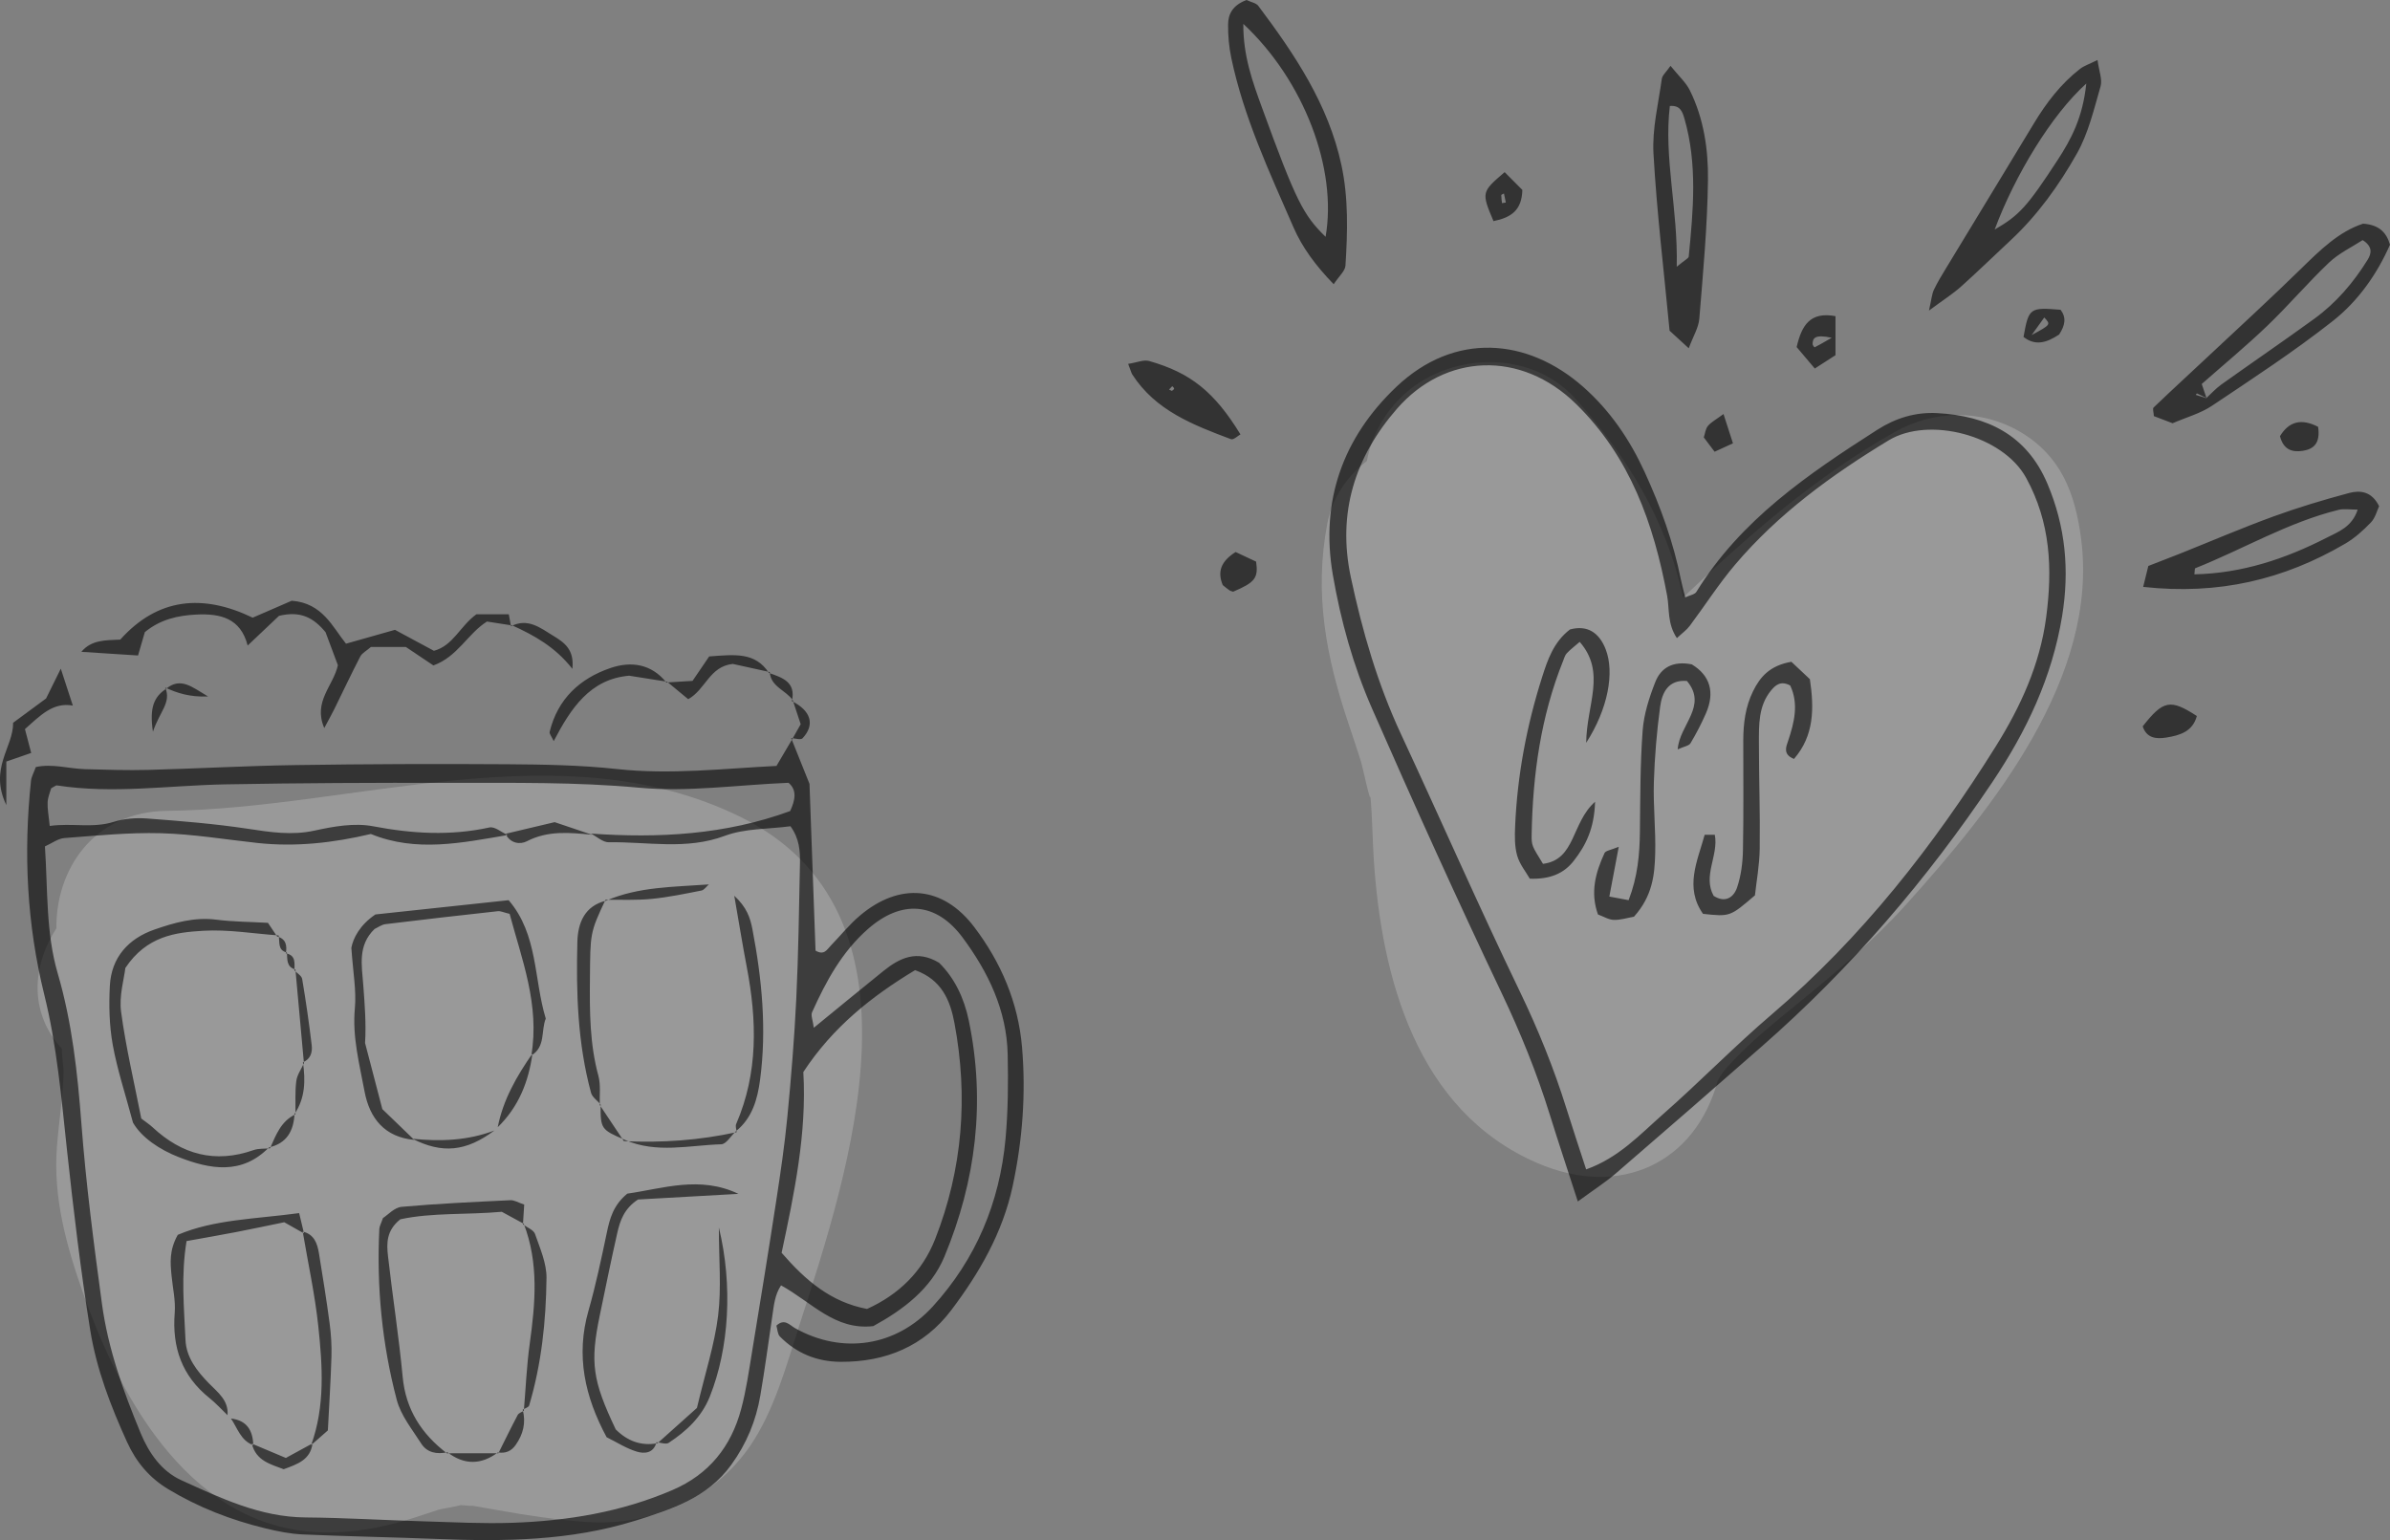 <svg xmlns="http://www.w3.org/2000/svg" viewBox="0 0 270 174" enable-background="new 0 0 270 174"><rect x="0" y="0" width="270" height="174" fill="#808080" stroke="none"/><path opacity=".2" fill="#fff" d="M235.098 60.828c-.668-5.068-2.239-9.316-6.905-12.054-4.362-2.559-9.704-2.453-14.074 0-9.024 5.065-16.553 11.693-23.991 18.738-1.768-8.55-6.393-16.113-12.225-22.538-5.112-5.633-14.537-5.186-19.716 0-2.057 2.059-3.286 4.526-3.766 7.101-2.235 1.744-3.909 4.137-4.466 7.035-1.522 7.928-.151 15.099 2.385 22.637.485 1.443.967 2.886 1.427 4.337.161.505 1.095 4.965 1.042 3.801.23 2.375.232 4.792.385 7.172.867 13.43 4.868 28.441 18.43 34.321 9.49 4.115 17.933-.064 20.428-9.285l.275-.474.39-.589c.356-.403.708-.812 1.083-1.198 2.12-2.261 4.568-4.227 6.962-6.184 4.478-3.661 8.743-7.209 12.622-11.511 9.719-10.782 21.771-25.705 19.714-41.309zm-151.485 31.448c-20.227-9.909-43.572-.898-64.727-.667-8.419.091-12.589 6.735-12.514 13.274-2.517 3.878-3.135 8.798.008 12.877.274.356.471.578.617.716-.059.37.201 2.292.194 2.557-.075 2.86-.544 5.716-.762 8.568-.436 5.687 1.06 11.094 2.922 16.394 4.318 12.288 12.409 26.938 27.349 27.142 3.104.042 6.21-.51 9.182-1.384 1.226-.36 2.435-.793 3.652-1.183.277-.089 2.11-.38 2.51-.523.713.055 1.52.121 1.298.063 1.006.166 2.01.35 3.012.528 3.29.586 6.613 1.084 9.947 1.315 7.252.502 14.403-2.632 18.492-8.668 2.653-3.914 4.027-8.941 5.468-13.418 5.736-17.803 15.401-46.79-6.648-57.591z"/><path d="M89.376 83.383l2.073 5.174c.206 5.683.447 12.32.684 18.842.974.574 1.289-.117 1.702-.542 1.109-1.143 2.115-2.406 3.325-3.426 4.486-3.779 9.366-3.342 12.885 1.285 3.041 3.998 4.985 8.545 5.415 13.595.449 5.269.056 10.5-1.057 15.688-1.132 5.275-3.757 9.807-6.932 14.014-3.083 4.085-7.417 5.873-12.503 5.845-2.67-.015-4.985-.953-6.861-2.858-.276-.279-.276-.832-.396-1.232.923-.855 1.497-.056 2.11.288 5.317 2.983 11.409 2.098 15.558-2.453 4.884-5.356 7.56-11.755 8.217-18.945.289-3.167.313-6.371.242-9.554-.11-4.972-2.202-9.286-5.085-13.172-3.003-4.048-6.926-4.287-10.692-.981-2.943 2.583-4.749 5.919-6.319 9.41-.163.362.087.911.194 1.755 2.754-2.248 5.3-4.349 7.871-6.418 1.833-1.475 3.778-2.426 6.282-.924 1.742 1.712 2.821 3.963 3.354 6.52 1.914 9.189.811 18.111-2.754 26.683-1.509 3.629-4.634 5.987-8.031 7.847-4.344.505-6.967-2.713-10.423-4.602-.71 1.059-.811 2.277-.987 3.473-.44 2.992-.843 5.991-1.353 8.972-.489 2.855-1.552 5.436-3.294 7.84-2.745 3.787-6.829 5.054-10.915 6.324-7.253 2.254-14.732 2.341-22.238 2.042-5.081-.203-10.166-.287-15.245-.513-1.417-.062-2.841-.351-4.226-.687-3.875-.94-7.566-2.369-10.992-4.439-2.109-1.275-3.601-3.051-4.631-5.312-1.857-4.075-3.461-8.263-4.165-12.665-1.082-6.758-1.893-13.564-2.626-20.371-.632-5.866-1.136-11.749-2.556-17.486-1.976-7.986-2.368-16.047-1.503-24.195.048-.449.301-.875.543-1.543 1.851-.414 3.708.186 5.565.237 2.374.064 4.752.145 7.124.083 5.568-.146 11.134-.464 16.703-.545 7.957-.118 15.916-.149 23.874-.094 4.135.028 8.292.096 12.397.544 6.045.66 11.995-.057 18.009-.353l1.782-3.026-.125-.125zm-32.024 10.958c-5.165.877-10.33 1.98-15.457-.118-4.255 1.006-8.499 1.481-12.811 1.015-3.632-.394-7.259-1.003-10.9-1.101-3.631-.099-7.28.274-10.913.546-.721.055-1.406.591-2.194.944.329 4.935.097 9.744 1.447 14.356 1.621 5.539 2.238 11.249 2.669 16.92.52 6.843 1.403 13.623 2.326 20.406.69 5.079 2.412 9.873 4.366 14.594.956 2.31 2.399 4.329 4.581 5.321 4.461 2.026 8.925 4.173 14.034 4.214 4.45.037 8.896.31 13.346.44 3.34.097 6.687.279 10.022.166 6.23-.211 12.319-1.209 18.111-3.705 4.124-1.776 6.607-4.898 7.744-9.121.578-2.146.888-4.369 1.25-6.569.931-5.659 1.851-11.321 2.72-16.99.482-3.147.949-6.302 1.254-9.47.427-4.438.795-8.887 1.009-13.34.245-5.089.309-10.186.417-15.28.03-1.421-.067-2.842-1.073-4.221-2.505.333-5.137.233-7.415 1.083-4.366 1.63-8.742.652-13.11.726-.67.012-1.35-.638-2.026-.982 7.655.545 15.202.136 22.516-2.544.558-1.205.813-2.368-.186-3.193-5.783.242-11.382 1.064-16.858.558-7.167-.663-14.3-.538-21.45-.553-8.435-.017-16.872.017-25.305.172-6.346.116-12.683 1.102-19.037.119-.12-.018-.265.128-.649.327-.108.403-.372.985-.399 1.579-.035.75.122 1.508.236 2.674 2.544-.356 4.854.284 7.225-.461 1.182-.37 2.517-.475 3.759-.382 3.803.287 7.617.591 11.385 1.16 2.534.383 4.964.774 7.553.207 2.143-.469 4.491-.89 6.588-.491 4.427.843 8.752 1.105 13.171.137.593-.13 1.365.551 2.054.857zm33.401 26.777c.408 6.9-1.031 13.75-2.453 20.421 2.709 3.126 5.555 5.568 9.65 6.346 3.551-1.61 6.238-4.18 7.701-7.909 3.102-7.911 3.733-16.08 2.174-24.394-.468-2.498-1.408-4.896-4.446-5.976-4.877 2.936-9.295 6.432-12.626 11.512zm-32.927-50.46l-2.814-.438c-2.185 1.378-3.306 3.972-6.05 4.96l-3.108-2.084h-3.954c-.513.446-.999.687-1.2 1.075-1.018 1.962-1.957 3.964-2.935 5.947-.32.649-.678 1.279-1.133 2.134-1.295-3.002 1.042-4.779 1.538-7.098l-1.392-3.728c-1.353-1.633-2.802-2.437-5.259-1.848l-3.54 3.353c-.797-3.106-3.099-3.629-5.784-3.5-2.099.102-4.075.541-5.833 1.986l-.768 2.639-6.403-.413c1.129-1.36 2.703-1.303 4.395-1.383 4.229-4.719 9.32-5.197 14.96-2.476l4.409-1.913c3.487.255 4.62 2.987 6.133 4.852l5.53-1.565 4.4 2.369c2.18-.577 2.95-2.794 4.803-4.128h3.657l.247 1.359.101-.1zm-55.007 11.717l.705 2.691-2.81.973v4.917c-1.989-4.162.811-6.535.768-9.298l3.724-2.746 1.663-3.366 1.361 4.172c-2.233-.416-3.673 1.114-5.411 2.657zm72.54-5.357l-4.283-.678c-4.417.379-6.585 3.683-8.523 7.39-.242-.533-.51-.83-.457-1.048.904-3.717 3.405-6.03 6.874-7.212 2.323-.791 4.615-.475 6.313 1.637l.076-.089zm-.077.089l2.953-.181 1.882-2.762c2.884-.214 5.198-.517 6.748 1.862l.098-.1-4.18-.917c-2.636.282-3.058 2.879-5.033 3.984l-2.391-1.976-.077.09zm-17.559-6.348c1.889-.986 3.325.177 4.775 1.069 1.181.724 2.409 1.502 2.163 3.737-1.959-2.497-4.334-3.79-6.819-4.923l-.119.117zm31.778 12.75l.954-1.688c-.306-.915-.605-1.807-.896-2.707l-.105.101c2.158 1.061 2.65 2.666 1.209 4.196-.197.21-.834.005-1.278-.019l.116.117zm-70.711-5.716c1.637-1.308 2.873-.194 4.715.894-2.096.084-3.483-.389-4.841-1.007l.126.113zm-.126-.113c.723 1.688-.619 2.681-1.386 4.989-.413-2.727.117-3.963 1.52-4.868l-.134-.121zm68.201-1.653c1.509.531 3.078 1.013 2.596 3.182l.098-.094c-.764-1.144-2.489-1.506-2.598-3.185l-.096.097zm-26.844 43.223c.974-5.709-1.082-10.88-2.449-16.004-.709-.17-1.023-.334-1.315-.302-4.239.466-8.476.946-12.708 1.465-.444.055-.857.374-1.233.546-1.921 1.85-1.445 4.112-1.279 6.308.164 2.181.341 4.362.205 6.575l1.951 7.467 3.61 3.481c-3.356-.311-5.054-2.441-5.623-5.494-.575-3.087-1.391-6.138-1.091-9.374.187-2.015-.212-4.084-.396-6.837.195-1.059.943-2.574 2.718-3.768l15.05-1.611c3.331 3.877 2.829 8.897 4.195 13.378-.561 1.366.01 3.176-1.635 4.17zm-29.637 10.383c-3.078 3.145-6.68 2.465-10.159 1.11-2.198-.856-4.233-2.226-5.203-3.914-.878-3.295-1.789-6.018-2.289-8.813-.388-2.169-.439-4.439-.323-6.647.169-3.209 2.103-5.326 5.023-6.343 2.232-.778 4.538-1.44 7.008-1.123 1.881.241 3.793.242 5.832.358l1.027 1.537.171-.115c-2.834-.202-5.685-.692-8.497-.527-3.127.185-6.39.575-8.813 4.204-.137 1.222-.723 3.14-.481 4.949.543 4.056 1.498 8.056 2.281 12.06.537.413.941.675 1.289.998 3.299 3.071 7.039 4.097 11.384 2.572.577-.203 1.245-.144 1.871-.206l-.121-.1zm43.779 33.301c-.314 1.269-1.373 1.332-2.247 1.062-1.182-.364-2.262-1.065-3.386-1.621-2.469-4.591-3.497-9.222-2.05-14.29.828-2.901 1.45-5.863 2.072-8.817.334-1.589.722-3.098 2.314-4.412 3.977-.563 8.201-2.064 12.555.025l-11.343.638c-1.572 1.029-2.031 2.395-2.347 3.792-.701 3.098-1.333 6.21-1.978 9.32-1.104 5.325-.818 7.344 1.808 12.864 1.291 1.288 2.841 1.908 4.717 1.56l-.115-.121zm-23.619 1.141c-1.178.242-2.288.068-2.96-.986-1.014-1.59-2.293-3.161-2.759-4.924-1.669-6.315-2.29-12.783-1.974-19.322.015-.303.194-.596.411-1.228.544-.345 1.289-1.194 2.103-1.268 4.091-.369 8.2-.55 12.305-.75.429-.021.874.269 1.551.495l-.142 2.237.092-.07-2.482-1.353c-3.943.353-7.902.077-11.461.847-1.6 1.27-1.555 2.747-1.396 4.154.513 4.553 1.23 9.085 1.658 13.644.348 3.715 2.138 6.453 4.997 8.641l.057-.117zm-16.199-24.727l-2.232-1.26c-1.688.346-3.54.742-5.399 1.101-1.851.357-3.709.677-5.638 1.026-.643 3.896-.28 7.543-.12 11.169.087 1.988 1.307 3.536 2.674 4.929.991 1.009 2.21 1.903 2.076 3.574-.679-.65-1.313-1.356-2.044-1.941-3.107-2.487-4.236-5.717-3.924-9.629.111-1.391-.229-2.818-.361-4.228-.133-1.416-.274-2.833.707-4.58 4.097-1.749 8.802-1.788 13.71-2.455l.551 2.294zm33.505-14.575c-.37-.433-.943-.811-1.078-1.308-1.518-5.585-1.694-11.314-1.547-17.045.055-2.134.805-4.086 3.274-4.672l-.098-.095c-1.775 3.778-1.708 3.778-1.756 8.986-.034 3.669-.024 7.303.952 10.888.284 1.044.12 2.209.159 3.321l.094-.075zm6.428 38.282l4.455-3.989c.948-3.996 1.997-7.184 2.396-10.452.38-3.117.082-6.317.082-9.938 1.597 6.584 1.147 13.66-1.017 19.093-.926 2.323-2.643 3.921-4.653 5.241-.309.203-.903-.031-1.372-.069l.109.114zm8.941-35.14c-.023-.312-.163-.672-.053-.925 2.5-5.779 2.349-11.725 1.196-17.75-.473-2.469-.872-4.953-1.411-8.041 1.409 1.303 1.801 2.479 2.051 3.784 1.079 5.627 1.623 11.285.867 16.994-.292 2.204-.879 4.344-2.747 5.841l.097.097zm-24.139 10.413c.471.356 1.203.622 1.364 1.087.563 1.617 1.313 3.308 1.295 4.963-.053 4.865-.563 9.709-1.959 14.408-.063.212-.477.321-.728.478l.128.115c.214-2.525.316-5.066.665-7.573.635-4.572 1.038-9.105-.673-13.549l-.092.071zm-23.933 24.943c1.596-4.413 1.29-8.97.807-13.483-.382-3.571-1.157-7.099-1.757-10.646 1.302.303 1.653 1.346 1.836 2.46.433 2.643.857 5.287 1.209 7.94.164 1.234.239 2.493.202 3.736-.078 2.678-.253 5.354-.404 8.326l-1.893 1.667zm33.353-61.524c3.654-1.573 7.588-1.533 11.58-1.827-.277.239-.523.629-.834.69-1.868.367-3.742.761-5.633.945-1.719.169-3.463.083-5.203.102l.09.09zm14.621 26.071c-.544.509-1.075 1.442-1.635 1.46-3.633.11-7.326 1.07-10.883-.496l-.131.139c4.29.211 8.539-.092 12.743-1.01l-.094-.093zm-49.854-18.182c.302.32.81.606.87.967.419 2.482.779 4.975 1.076 7.476.093.783-.104 1.576-.992 1.933l.114.108c-.32-3.529-.64-7.058-.961-10.587l-.107.103zm23.84-15.435l5.553-1.316 4.223 1.424c-2.504-.246-4.972-.503-7.375.74-.764.395-1.88.234-2.401-.848zm-.879 33.149c.611-3.105 2.146-5.773 3.925-8.326-.433 3.19-1.572 6.045-3.925 8.326zm-27.782 35.747l3.847 1.62 3.015-1.646c-.234 1.852-1.681 2.342-3.26 2.92-1.478-.565-3.127-.944-3.602-2.894zm18.135-34.444c3.154.327 6.265.215 9.272-.931-3.193 2.38-5.876 2.649-9.272.931zm12.471 30.612c.377 1.457.065 2.761-.795 3.982-.511.725-1.163.976-2.004.844l.049.095c.721-1.442 1.426-2.894 2.18-4.319.118-.224.46-.328.699-.488l-.129-.114zm-2.799 4.826c-1.907 1.426-3.81 1.434-5.708-.016l-.057.117 5.814-.006-.049-.095zm14.35-35.309c-2.71-1.157-2.761-1.232-2.755-4.007l-.091.072c.908 1.354 1.815 2.71 2.718 4.07l.128-.135zm-37.331-2.922c-.104 1.916-.877 3.319-2.887 3.772l.121.099c.666-1.497 1.234-3.068 2.874-3.834l-.108-.037zm.95-5.849c.297 2.05.266 4.046-.95 5.849l.107.038c.018-1.255-.063-2.522.092-3.76.088-.698.564-1.348.865-2.019l-.114-.108zm-8.133 40.25c1.794.204 2.476 1.343 2.525 3.014-1.421-.519-1.781-1.928-2.525-3.014zm5.212-54.463c1.018.279 1.142 1.022.988 1.91l.127-.093c-1.099-.26-.776-1.216-.944-1.932l-.171.115zm.988 1.91c1.169.214.971 1.123.978 1.928l.108-.103c-1.028-.283-.91-1.142-.959-1.917l-.127.092zm145.96 28.033c-1.224-3.783-2.229-6.791-3.17-9.819-1.467-4.72-3.31-9.262-5.442-13.739-5.061-10.63-9.912-21.366-14.642-32.148-2.11-4.809-3.53-9.901-4.424-15.094-1.437-8.356 1.145-15.515 7.182-21.243 6.561-6.227 14.802-5.539 21.094.001 3.026 2.666 5.258 5.94 6.941 9.606 1.798 3.92 3.262 7.947 4.106 12.187.122.611.297 1.211.493 2 .534-.254 1.072-.328 1.252-.622 5.002-8.137 12.627-13.314 20.433-18.311 2.091-1.339 4.338-2.018 6.767-1.887 5.627.302 10.113 2.437 12.46 7.978 2.05 4.841 2.508 9.791 1.657 14.97-1.134 6.902-4.01 12.972-7.881 18.744-7.406 11.043-15.977 21.027-25.965 29.79-5.503 4.829-11.024 9.638-16.57 14.416-1.173 1.01-2.49 1.849-4.291 3.171zm11.19-63.649c-1.104-1.65-.823-3.302-1.103-4.803-1.514-8.126-4.193-15.68-10.273-21.639-6.269-6.144-14.815-5.693-20.237.519-4.742 5.432-6.775 11.752-5.221 19.048 1.299 6.099 3.019 12.031 5.656 17.701 4.497 9.668 8.781 19.439 13.411 29.043 2.085 4.324 3.866 8.72 5.292 13.284.7 2.242 1.446 4.47 2.225 6.869 3.693-1.313 6.086-3.949 8.678-6.227 4.18-3.674 8.07-7.682 12.301-11.293 10.159-8.668 18.267-19.026 25.302-30.279 2.796-4.473 4.979-9.226 5.687-14.569.727-5.49.501-10.72-2.263-15.762-2.645-4.826-11.004-6.982-15.536-4.232-6.442 3.91-12.464 8.286-17.356 14.057-1.848 2.18-3.396 4.612-5.113 6.904-.343.459-.835.804-1.45 1.379zm-48.621-72.092c.512.243 1.087.331 1.337.664 4.106 5.474 7.907 11.114 9.384 17.971.81 3.765.7 7.57.46 11.369-.04.619-.734 1.197-1.33 2.106-2.057-2.119-3.562-4.176-4.542-6.426-2.715-6.241-5.624-12.434-7.03-19.159-.257-1.227-.371-2.507-.358-3.762.012-1.143.477-2.156 2.079-2.763zm-.358 2.697c-.03 3.597 1.045 6.545 2.1 9.44 3.866 10.615 4.667 12.146 7.192 14.615 1.341-7.629-2.407-17.629-9.292-24.055zm104.981 45.12l-2.117-.807c-.02-.414-.166-.842-.028-.974 2.058-1.97 4.158-3.895 6.237-5.844 3.474-3.257 6.985-6.475 10.389-9.804 2.166-2.119 4.295-4.223 7.039-5.119 1.709.126 2.604.885 3.04 2.373-1.464 3.332-3.608 6.377-6.469 8.629-4.36 3.432-9.027 6.484-13.646 9.573-1.296.866-2.883 1.296-4.445 1.973zm3.802-2.833c.562-.516 1.078-1.096 1.695-1.537 3.493-2.492 7.037-4.912 10.509-7.434 2.469-1.794 4.436-4.092 6.037-6.685.423-.686.588-1.467-.573-2.203-1.198.782-2.669 1.47-3.787 2.53-2.419 2.293-4.586 4.854-6.994 7.161-2.393 2.294-4.956 4.412-7.398 6.566.232.679.386 1.128.535 1.579l-1.084-.517-.124.166 1.184.374zm-60.523-37.546c.913 1.136 1.738 1.863 2.188 2.775 1.574 3.187 2.09 6.693 2.043 10.155-.069 5.215-.553 10.428-.977 15.634-.083 1.015-.694 1.987-1.196 3.343l-2.163-1.983c-.647-6.807-1.446-13.4-1.82-20.018-.158-2.788.555-5.63.942-8.439.056-.409.499-.766.983-1.467zm.703 22.697c.926-.773 1.333-.945 1.355-1.156.511-5.218 1-10.441-.491-15.596-.223-.768-.477-1.517-1.644-1.407-.694 5.882.934 11.634.78 18.159zm47.536-23.358c.167 1.261.566 2.21.344 2.979-.745 2.579-1.374 5.287-2.673 7.59-2.026 3.591-4.451 6.978-7.515 9.825-1.865 1.732-3.684 3.517-5.581 5.211-.918.819-1.972 1.486-3.618 2.706.295-1.293.33-1.865.556-2.346.405-.857.908-1.671 1.401-2.485 3.296-5.438 6.61-10.867 9.896-16.311 1.41-2.337 3.044-4.477 5.208-6.161.459-.356 1.051-.542 1.982-1.008zm-1.27 2.662c-3.917 3.518-8.073 10.379-10.348 16.495 2.796-1.619 3.679-2.601 7.098-7.836 1.553-2.378 2.859-4.841 3.25-8.659zm6.428 56.865l.581-2.362c1.208-.469 2.377-.914 3.538-1.378 3.519-1.406 7.006-2.906 10.564-4.204 2.811-1.026 5.69-1.89 8.581-2.662 1.228-.328 2.556-.205 3.391 1.492-.247.513-.433 1.317-.924 1.827-.868.904-1.836 1.778-2.912 2.407-6.888 4.034-14.279 5.827-22.819 4.88zm5.787-1.417c5.375-.111 10.273-1.746 14.952-4.142 1.306-.669 2.851-1.196 3.494-3.169-.906 0-1.55-.123-2.129.019-5.727 1.403-10.796 4.446-16.222 6.603-.071.028-.046.298-.095.689zm-120.454-23.779c1.01-.154 1.762-.497 2.367-.325 4.691 1.336 7.372 3.484 10.319 8.294-.29.157-.788.646-1.063.542-4.26-1.603-8.533-3.224-11.164-7.323-.083-.129-.116-.291-.459-1.188zm4.941 3.054c.094-.087.251-.167.253-.25.003-.093-.136-.19-.213-.285l-.363.385.323.15zm74.967-8.444v4.41l-2.339 1.506-2.049-2.424c.566-2.455 1.516-4.027 4.388-3.492zm-.426 2.443c-1.961-.43-2.148.071-2.162.718-.002.124.214.369.231.36.427-.215.841-.457 1.931-1.078zm-38.21-13.179c-1.372-3.249-1.363-3.291 1.261-5.535l1.999 2.01c-.059 2.301-1.256 3.113-3.26 3.525zm.961-2.034l.431-.069-.21-1.019c-.106.062-.302.123-.303.186-.002.301.05.602.082.902zm-30.094 39.416l2.313 1.084c.28 1.87-.15 2.36-2.595 3.402-.142-.053-.301-.08-.423-.164-.253-.173-.485-.376-.747-.584-.624-1.499-.225-2.678 1.452-3.738zm102.473 19.698c2.326-2.952 3.11-3.122 6.118-1.17-.472 1.766-1.927 2.19-3.461 2.435-1.133.18-2.21.075-2.657-1.265zm3.829-.845l-.623-.104.623.104zm-13.269-43.423c-1.436.945-2.701 1.307-4.024.27.594-3.281.695-3.355 4.188-3.067.65.858.545 1.714-.164 2.797zm-3.106.06c2.179-1.185 2.179-1.185 1.426-1.985l-1.426 1.985zm32.362 10.365c.282 1.902-.542 2.531-1.741 2.714-1.155.176-2.172-.097-2.566-1.657 1.021-1.673 2.417-2.028 4.307-1.057zm-68.178 2.816l-1.221-1.62c.149-.444.191-.971.469-1.298.374-.441.931-.728 1.759-1.34l1.067 3.307-2.074.951zm8.674 23.73l2.09 1.966c.493 3.319.483 6.379-1.795 9.01-1.277-.5-.889-1.383-.679-1.998.727-2.141 1.225-4.247.25-6.299-1.078-.579-1.678-.036-2.181.584-1.413 1.738-1.354 3.853-1.354 5.913 0 3.975.146 7.951.091 11.925-.025 1.877-.373 3.751-.539 5.287-2.817 2.418-2.817 2.418-5.868 2.091-2.098-2.993-.637-5.942.188-8.93h1.146c.452 2.329-1.397 4.628-.128 6.902 1.342.85 2.278.134 2.645-.954.448-1.322.632-2.784.661-4.191.084-4.135.033-8.274.037-12.412.003-1.927.239-3.804 1.104-5.565.808-1.643 1.907-2.905 4.332-3.329zm-23.181 9.154c.037-4.317 2.293-7.925-.732-11.403-.583.505-1.059.861-1.46 1.287-.206.22-.294.559-.412.854-2.525 6.287-3.433 12.871-3.557 19.591-.025 1.325.049 1.327 1.282 3.346 3.694-.46 3.19-4.627 5.882-7.014-.085 3.043-1.056 4.941-2.406 6.673-1.148 1.472-2.725 2.097-4.967 2.02-.438-.767-1.148-1.627-1.428-2.61-.296-1.046-.278-2.212-.23-3.319.247-5.757 1.309-11.387 3.053-16.861.612-1.92 1.293-3.955 3.146-5.371 1.985-.532 3.303.381 4.028 2.233 1.025 2.628.266 6.744-2.199 10.574zm5.397 19.648c-.74.13-1.513.382-2.279.36-.583-.017-1.155-.382-1.788-.613-.898-2.517-.261-4.759.741-6.936.128-.279.731-.341 1.609-.713l-1.064 5.626 2.177.408c1.028-2.669 1.246-5.172 1.276-7.724.045-3.816.026-7.642.31-11.442.139-1.859.741-3.733 1.43-5.484.635-1.613 2.004-2.417 4.124-1.99 2.051 1.244 2.644 3.141 1.59 5.544-.508 1.157-1.091 2.288-1.742 3.37-.177.293-.724.362-1.443.689.184-2.773 3.43-4.892 1.042-7.729-2.082-.169-2.803 1.284-3.021 2.883-.385 2.83-.626 5.692-.714 8.546-.083 2.691.223 5.394.15 8.086-.064 2.376-.297 4.782-2.398 7.119z" opacity=".6" fill-rule="evenodd" clip-rule="evenodd"/></svg>